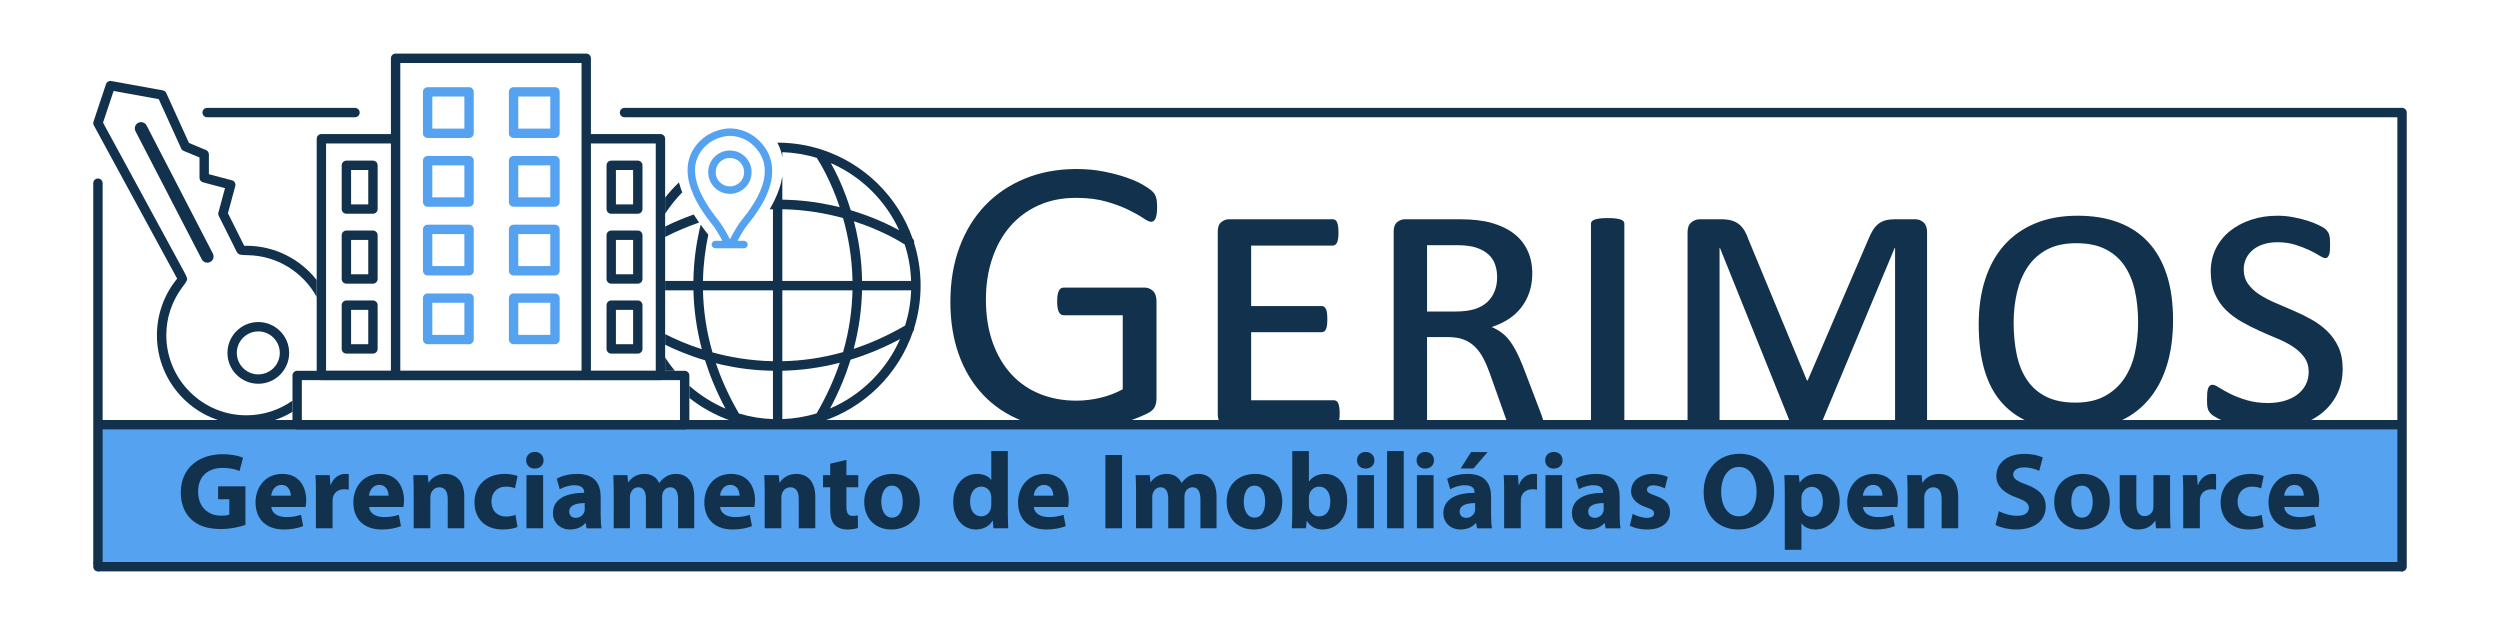 <?xml version="1.0" encoding="utf-8"?>
<!-- Generator: Adobe Illustrator 16.0.0, SVG Export Plug-In . SVG Version: 6.00 Build 0)  -->
<!DOCTYPE svg PUBLIC "-//W3C//DTD SVG 1.1//EN" "http://www.w3.org/Graphics/SVG/1.1/DTD/svg11.dtd">
<svg version="1.1" id="Layer_1" xmlns="http://www.w3.org/2000/svg" xmlns:xlink="http://www.w3.org/1999/xlink" x="0px" y="0px"
	 width="800px" height="200px" viewBox="-131.658 156 800 200" enable-background="new -131.658 156 800 200" xml:space="preserve">
<g id="Layer_1_1_">
</g>
<g id="Layer_2">
	<g>
		<g>
			<g>
				<path fill="#11314C" d="M238.618,222.267c0,0.797-0.042,1.498-0.126,2.104c-0.084,0.608-0.21,1.11-0.376,1.509
					c-0.168,0.397-0.378,0.682-0.628,0.849c-0.252,0.168-0.524,0.251-0.817,0.251c-0.502,0-1.341-0.397-2.513-1.193
					c-1.174-0.795-2.744-1.675-4.711-2.639c-1.97-0.963-4.325-1.843-7.068-2.639c-2.743-0.795-5.999-1.193-9.77-1.193
					c-4.481,0-8.502,0.816-12.062,2.45c-3.56,1.633-6.575,3.895-9.046,6.784c-2.472,2.891-4.366,6.325-5.687,10.303
					c-1.318,3.979-1.979,8.293-1.979,12.941c0,5.193,0.723,9.801,2.167,13.82s3.444,7.413,6,10.178
					c2.554,2.764,5.601,4.858,9.141,6.281c3.539,1.426,7.423,2.137,11.653,2.137c2.513,0,5.057-0.304,7.633-0.912
					c2.576-0.605,4.973-1.517,7.193-2.732v-23.684h-18.847c-0.713,0-1.246-0.354-1.602-1.067c-0.356-0.711-0.534-1.821-0.534-3.329
					c0-0.795,0.042-1.477,0.126-2.042c0.083-0.564,0.221-1.024,0.408-1.382c0.188-0.354,0.408-0.617,0.66-0.785
					c0.251-0.167,0.564-0.252,0.941-0.252h25.82c0.46,0,0.92,0.085,1.382,0.252c0.46,0.168,0.879,0.419,1.256,0.754
					c0.378,0.336,0.669,0.796,0.881,1.382c0.209,0.588,0.313,1.258,0.313,2.012v30.97c0,1.091-0.188,2.033-0.564,2.828
					c-0.378,0.795-1.174,1.498-2.388,2.104c-1.215,0.607-2.786,1.268-4.712,1.979c-1.927,0.713-3.917,1.32-5.968,1.822
					c-2.053,0.502-4.125,0.879-6.219,1.131c-2.096,0.252-4.168,0.377-6.221,0.377c-6.281,0-11.895-0.974-16.836-2.922
					c-4.941-1.947-9.12-4.721-12.532-8.322c-3.414-3.603-6.021-7.916-7.821-12.941c-1.801-5.025-2.701-10.639-2.701-16.836
					c0-6.449,0.974-12.292,2.921-17.526c1.947-5.235,4.69-9.695,8.229-13.383c3.539-3.685,7.79-6.543,12.753-8.574
					c4.963-2.03,10.459-3.046,16.49-3.046c3.1,0,6.01,0.271,8.732,0.815c2.722,0.545,5.141,1.185,7.256,1.916
					c2.115,0.733,3.896,1.529,5.34,2.387c1.445,0.859,2.439,1.563,2.984,2.104c0.543,0.545,0.92,1.174,1.13,1.885
					C238.513,219.901,238.618,220.927,238.618,222.267z"/>
				<path fill="#11314C" d="M297.041,288.229c0,0.754-0.043,1.404-0.125,1.949c-0.084,0.543-0.199,0.994-0.347,1.351
					s-0.336,0.606-0.565,0.754c-0.23,0.147-0.471,0.22-0.723,0.22h-33.734c-0.838,0-1.633-0.304-2.387-0.91
					s-1.132-1.603-1.132-2.984v-58.55c0-1.382,0.378-2.376,1.132-2.983c0.754-0.606,1.549-0.911,2.387-0.911h33.295
					c0.293,0,0.555,0.073,0.785,0.221c0.229,0.146,0.418,0.388,0.565,0.723c0.146,0.336,0.263,0.785,0.347,1.351
					c0.082,0.565,0.125,1.226,0.125,1.979s-0.043,1.394-0.125,1.916c-0.084,0.524-0.199,0.942-0.347,1.257s-0.336,0.556-0.565,0.723
					c-0.23,0.168-0.492,0.251-0.785,0.251H268.71v19.35h22.552c0.293,0,0.555,0.074,0.785,0.221c0.229,0.147,0.43,0.388,0.598,0.722
					c0.166,0.337,0.281,0.775,0.344,1.319c0.064,0.545,0.097,1.216,0.097,2.011c0,0.713-0.031,1.33-0.097,1.854
					c-0.063,0.523-0.178,0.953-0.344,1.287c-0.168,0.336-0.367,0.576-0.598,0.723c-0.23,0.148-0.492,0.221-0.785,0.221H268.71
					v21.801h26.572c0.252,0,0.491,0.072,0.723,0.219c0.229,0.147,0.418,0.389,0.565,0.724c0.146,0.335,0.263,0.765,0.347,1.286
					C296.998,286.838,297.041,287.475,297.041,288.229z"/>
				<path fill="#11314C" d="M362.25,291.307c0,0.295-0.084,0.535-0.251,0.724c-0.168,0.188-0.472,0.347-0.911,0.472
					s-1.047,0.221-1.821,0.282c-0.774,0.063-1.749,0.095-2.922,0.095c-1.13,0-2.041-0.031-2.731-0.095
					c-0.691-0.063-1.257-0.188-1.696-0.377s-0.765-0.429-0.974-0.724c-0.211-0.291-0.378-0.668-0.504-1.129l-5.401-15.203
					c-0.628-1.76-1.319-3.352-2.073-4.774s-1.633-2.628-2.639-3.612c-1.005-0.982-2.188-1.748-3.549-2.293
					c-1.361-0.543-3.133-0.816-5.31-0.816h-6.471v27.201c0,0.295-0.084,0.557-0.251,0.785c-0.168,0.231-0.462,0.42-0.88,0.565
					c-0.419,0.146-0.964,0.263-1.634,0.347c-0.671,0.084-1.528,0.125-2.575,0.125c-1.005,0-1.854-0.041-2.544-0.125
					c-0.691-0.084-1.247-0.199-1.665-0.347c-0.419-0.146-0.713-0.334-0.88-0.565c-0.168-0.229-0.251-0.49-0.251-0.785v-60.999
					c0-1.382,0.377-2.376,1.131-2.983c0.754-0.606,1.549-0.911,2.387-0.911h17.716c4.021,0,7.423,0.398,10.209,1.193
					c2.785,0.796,5.13,1.927,7.036,3.393c1.905,1.468,3.36,3.277,4.366,5.435c1.005,2.158,1.508,4.598,1.508,7.319
					c0,2.178-0.305,4.168-0.911,5.968c-0.606,1.802-1.467,3.424-2.576,4.869c-1.108,1.443-2.461,2.69-4.052,3.736
					c-1.592,1.048-3.414,1.906-5.466,2.576c1.131,0.461,2.168,1.035,3.11,1.729c0.941,0.689,1.8,1.538,2.574,2.543
					c0.774,1.006,1.509,2.18,2.199,3.52c0.69,1.341,1.371,2.849,2.041,4.521l5.592,14.639c0.418,1.09,0.7,1.896,0.849,2.418
					C362.177,290.543,362.25,290.973,362.25,291.307z M347.425,244.694c0-1.466-0.22-2.827-0.66-4.083
					c-0.438-1.257-1.162-2.335-2.167-3.234c-1.005-0.9-2.293-1.612-3.863-2.138c-1.57-0.521-3.696-0.785-6.377-0.785h-9.359v21.234
					h8.921c2.596,0,4.712-0.262,6.345-0.785c1.634-0.522,2.975-1.276,4.021-2.262c1.047-0.983,1.832-2.146,2.355-3.487
					C347.162,247.814,347.425,246.327,347.425,244.694z"/>
				<path fill="#11314C" d="M388.133,291.057c0,0.293-0.084,0.556-0.251,0.785c-0.168,0.23-0.462,0.418-0.88,0.564
					c-0.419,0.146-0.964,0.262-1.633,0.346c-0.671,0.084-1.529,0.127-2.576,0.127c-1.005,0-1.854-0.043-2.544-0.127
					c-0.691-0.084-1.247-0.199-1.665-0.346c-0.419-0.146-0.713-0.334-0.88-0.564c-0.168-0.229-0.251-0.492-0.251-0.785v-63.513
					c0-0.251,0.095-0.491,0.283-0.724c0.188-0.229,0.49-0.418,0.909-0.564c0.418-0.146,0.964-0.262,1.635-0.346
					c0.669-0.084,1.508-0.126,2.513-0.126c1.047,0,1.905,0.042,2.576,0.126c0.669,0.084,1.214,0.199,1.633,0.346
					c0.418,0.146,0.712,0.336,0.88,0.564c0.167,0.231,0.251,0.473,0.251,0.724V291.057z"/>
				<path fill="#11314C" d="M485.004,291.057c0,0.293-0.073,0.556-0.22,0.785c-0.147,0.23-0.419,0.418-0.816,0.564
					c-0.399,0.146-0.933,0.262-1.603,0.346c-0.671,0.084-1.487,0.127-2.45,0.127c-1.047,0-1.906-0.043-2.575-0.127
					c-0.671-0.084-1.193-0.199-1.57-0.346s-0.64-0.334-0.786-0.564c-0.146-0.229-0.22-0.492-0.22-0.785v-55.723h-0.125
					l-23.433,56.036c-0.168,0.502-0.619,0.88-1.352,1.132c-0.732,0.25-1.938,0.377-3.611,0.377c-0.88,0-1.613-0.031-2.199-0.096
					c-0.587-0.063-1.067-0.156-1.444-0.281c-0.377-0.127-0.66-0.283-0.849-0.473c-0.189-0.189-0.346-0.408-0.471-0.659
					l-22.555-56.036h-0.125v55.723c0,0.293-0.073,0.556-0.22,0.785c-0.146,0.23-0.409,0.418-0.786,0.564s-0.899,0.262-1.57,0.346
					c-0.67,0.084-1.528,0.127-2.574,0.127c-1.048,0-1.896-0.043-2.545-0.127c-0.649-0.084-1.162-0.199-1.539-0.346
					s-0.64-0.334-0.785-0.564c-0.147-0.229-0.22-0.492-0.22-0.785v-60.748c0-1.424,0.396-2.471,1.192-3.142
					c0.795-0.67,1.696-1.006,2.701-1.006h6.785c1.298,0,2.408,0.126,3.33,0.377c0.92,0.252,1.728,0.649,2.418,1.193
					c0.69,0.545,1.288,1.236,1.791,2.073c0.502,0.838,0.941,1.822,1.318,2.952l18.657,44.979h0.252l19.224-44.729
					c0.503-1.257,1.016-2.324,1.54-3.204c0.521-0.88,1.13-1.591,1.82-2.136c0.691-0.544,1.466-0.933,2.324-1.162
					c0.858-0.23,1.874-0.347,3.047-0.347h6.408c1.046,0,1.947,0.336,2.701,1.006c0.754,0.671,1.131,1.718,1.131,3.142v60.75H485.004
					z"/>
				<path fill="#11314C" d="M563.72,258.451c0,5.445-0.682,10.334-2.042,14.669c-1.361,4.335-3.372,8.021-6.031,11.058
					c-2.66,3.037-5.958,5.371-9.894,7.004c-3.938,1.633-8.461,2.451-13.57,2.451c-5.108,0-9.58-0.713-13.412-2.138
					c-3.832-1.423-7.036-3.549-9.61-6.376c-2.576-2.826-4.492-6.354-5.749-10.585c-1.257-4.229-1.885-9.149-1.885-14.765
					c0-5.276,0.69-10.061,2.072-14.353c1.383-4.293,3.413-7.947,6.094-10.964c2.681-3.015,5.989-5.34,9.927-6.973
					c3.937-1.634,8.46-2.45,13.569-2.45c4.899,0,9.244,0.713,13.035,2.137c3.79,1.425,6.983,3.539,9.58,6.345
					c2.597,2.807,4.564,6.282,5.905,10.429C563.049,248.087,563.72,252.924,563.72,258.451z M552.537,259.143
					c0-3.686-0.347-7.066-1.036-10.146c-0.691-3.078-1.813-5.749-3.361-8.01c-1.55-2.262-3.581-4.021-6.094-5.276
					c-2.513-1.257-5.612-1.886-9.298-1.886c-3.687,0-6.795,0.671-9.329,2.012s-4.586,3.172-6.156,5.495
					c-1.57,2.325-2.723,5.026-3.455,8.104s-1.1,6.313-1.1,9.706c0,3.812,0.335,7.287,1.006,10.429
					c0.669,3.142,1.79,5.853,3.36,8.135c1.569,2.283,3.611,4.042,6.125,5.276c2.513,1.236,5.611,1.855,9.298,1.855
					c3.685,0,6.806-0.691,9.359-2.074c2.556-1.383,4.627-3.244,6.221-5.592c1.591-2.345,2.731-5.076,3.424-8.197
					C552.191,265.855,552.537,262.577,552.537,259.143z"/>
				<path fill="#11314C" d="M617.998,273.969c0,3.101-0.619,5.863-1.854,8.293s-2.921,4.471-5.058,6.125
					c-2.136,1.654-4.69,2.942-7.664,3.863c-2.974,0.92-6.198,1.383-9.674,1.383c-2.138,0-4.199-0.188-6.188-0.566
					c-1.989-0.377-3.78-0.848-5.371-1.413c-1.592-0.565-2.942-1.142-4.052-1.728s-1.833-1.047-2.168-1.383
					c-0.335-0.334-0.576-0.617-0.722-0.848c-0.147-0.23-0.273-0.514-0.377-0.85c-0.105-0.334-0.18-0.723-0.222-1.162
					c-0.042-0.438-0.063-0.994-0.063-1.664c0-0.838,0.021-1.561,0.063-2.168c0.042-0.605,0.137-1.119,0.283-1.539
					c0.146-0.418,0.335-0.723,0.565-0.91c0.229-0.188,0.513-0.282,0.848-0.282c0.461,0,1.162,0.304,2.104,0.91
					c0.941,0.608,2.146,1.278,3.611,2.011c1.467,0.732,3.214,1.403,5.246,2.01c2.03,0.608,4.303,0.912,6.816,0.912
					c1.884,0,3.622-0.23,5.214-0.691c1.591-0.461,2.962-1.119,4.114-1.979c1.15-0.857,2.052-1.904,2.701-3.141
					c0.648-1.234,0.975-2.648,0.975-4.24c0-1.717-0.451-3.214-1.352-4.492c-0.9-1.277-2.084-2.408-3.55-3.393
					c-1.467-0.982-3.141-1.863-5.024-2.639c-1.886-0.774-3.802-1.603-5.748-2.481c-1.948-0.879-3.864-1.853-5.749-2.921
					c-1.886-1.068-3.57-2.324-5.058-3.77c-1.486-1.444-2.67-3.183-3.55-5.214c-0.879-2.031-1.319-4.407-1.319-7.132
					c0-2.68,0.545-5.118,1.635-7.317c1.089-2.198,2.596-4.072,4.522-5.622s4.188-2.754,6.784-3.612
					c2.596-0.857,5.403-1.288,8.418-1.288c1.76,0,3.497,0.168,5.215,0.503c1.717,0.335,3.276,0.732,4.681,1.193
					c1.403,0.461,2.616,0.953,3.644,1.477c1.027,0.524,1.686,0.941,1.979,1.257c0.292,0.313,0.512,0.587,0.658,0.815
					c0.146,0.231,0.272,0.524,0.377,0.88c0.104,0.356,0.179,0.785,0.221,1.288c0.042,0.502,0.063,1.09,0.063,1.759
					c0,0.797-0.021,1.468-0.063,2.012s-0.137,0.995-0.282,1.351c-0.147,0.356-0.314,0.618-0.503,0.785
					c-0.188,0.168-0.43,0.251-0.724,0.251c-0.377,0-0.994-0.271-1.853-0.816c-0.859-0.544-1.927-1.119-3.204-1.728
					c-1.278-0.606-2.775-1.183-4.492-1.729c-1.718-0.544-3.644-0.816-5.778-0.816c-1.635,0-3.12,0.221-4.46,0.66
					c-1.342,0.438-2.473,1.047-3.394,1.82c-0.922,0.775-1.634,1.696-2.136,2.766c-0.503,1.067-0.754,2.209-0.754,3.424
					c0,1.801,0.46,3.351,1.382,4.648c0.921,1.299,2.125,2.43,3.612,3.393c1.485,0.964,3.172,1.854,5.057,2.67
					c1.885,0.816,3.811,1.646,5.78,2.481c1.968,0.838,3.895,1.779,5.778,2.826c1.885,1.047,3.57,2.283,5.059,3.706
					c1.484,1.425,2.689,3.121,3.611,5.089C617.536,268.965,617.998,271.289,617.998,273.969z"/>
			</g>
			<rect x="-101.314" y="291.9" fill="#55A2F0" width="738.313" height="45.449"/>
			<g>
				<path fill="#55A2F0" d="M18.436,200.15H5.186c-0.829,0-1.5-0.672-1.5-1.5V185.4c0-0.829,0.671-1.5,1.5-1.5h13.25
					c0.829,0,1.5,0.671,1.5,1.5v13.25C19.936,199.479,19.264,200.15,18.436,200.15z M6.686,197.15h10.25V186.9H6.686V197.15z"/>
			</g>
			<g>
				<path fill="#55A2F0" d="M45.936,200.15h-13.25c-0.828,0-1.5-0.672-1.5-1.5V185.4c0-0.829,0.672-1.5,1.5-1.5h13.25
					c0.829,0,1.5,0.671,1.5,1.5v13.25C47.436,199.479,46.764,200.15,45.936,200.15z M34.186,197.15h10.25V186.9h-10.25V197.15z"/>
			</g>
			<g>
				<path fill="#55A2F0" d="M18.436,222.15H5.186c-0.829,0-1.5-0.672-1.5-1.5V207.4c0-0.829,0.671-1.5,1.5-1.5h13.25
					c0.829,0,1.5,0.671,1.5,1.5v13.25C19.936,221.479,19.264,222.15,18.436,222.15z M6.686,219.15h10.25V208.9H6.686V219.15z"/>
			</g>
			<g>
				<path fill="#55A2F0" d="M45.936,222.15h-13.25c-0.828,0-1.5-0.672-1.5-1.5V207.4c0-0.829,0.672-1.5,1.5-1.5h13.25
					c0.829,0,1.5,0.671,1.5,1.5v13.25C47.436,221.479,46.764,222.15,45.936,222.15z M34.186,219.15h10.25V208.9h-10.25V219.15z"/>
			</g>
			<g>
				<path fill="#55A2F0" d="M18.436,244.15H5.186c-0.829,0-1.5-0.672-1.5-1.5V229.4c0-0.829,0.671-1.5,1.5-1.5h13.25
					c0.829,0,1.5,0.671,1.5,1.5v13.25C19.936,243.479,19.264,244.15,18.436,244.15z M6.686,241.15h10.25V230.9H6.686V241.15z"/>
			</g>
			<g>
				<path fill="#55A2F0" d="M45.936,244.15h-13.25c-0.828,0-1.5-0.672-1.5-1.5V229.4c0-0.829,0.672-1.5,1.5-1.5h13.25
					c0.829,0,1.5,0.671,1.5,1.5v13.25C47.436,243.479,46.764,244.15,45.936,244.15z M34.186,241.15h10.25V230.9h-10.25V241.15z"/>
			</g>
			<g>
				<path fill="#55A2F0" d="M18.436,266.15H5.186c-0.829,0-1.5-0.672-1.5-1.5V251.4c0-0.829,0.671-1.5,1.5-1.5h13.25
					c0.829,0,1.5,0.671,1.5,1.5v13.25C19.936,265.479,19.264,266.15,18.436,266.15z M6.686,263.15h10.25V252.9H6.686V263.15z"/>
			</g>
			<g>
				<path fill="#55A2F0" d="M45.936,266.15h-13.25c-0.828,0-1.5-0.672-1.5-1.5V251.4c0-0.829,0.672-1.5,1.5-1.5h13.25
					c0.829,0,1.5,0.671,1.5,1.5v13.25C47.436,265.479,46.764,266.15,45.936,266.15z M34.186,263.15h10.25V252.9h-10.25V263.15z"/>
			</g>
			<g>
				<path fill="#55A2F0" d="M107.592,227.886c1.657-2.078,5.106-6.401,6.82-11.377c2.271-6.596,0.808-12.286-4.232-16.461
					c-1.728-1.432-4.803-2.958-8.25-2.958c-3.193,0-6.554,1.519-8.324,2.93c-5.049,4.025-6.483,9.688-4.152,16.379
					c1.747,5.014,5.188,9.403,6.844,11.512c0.302,0.387,0.588,0.749,0.692,0.903c1.104,1.631,2.052,3.373,2.51,4.247h-2.236
					c-0.658,0-1.191,0.533-1.191,1.191s0.533,1.191,1.191,1.191h9.139c0.658,0,1.192-0.533,1.192-1.191s-0.534-1.191-1.192-1.191
					h-2.04c0.457-0.875,1.405-2.616,2.511-4.247C106.974,228.658,107.288,228.267,107.592,227.886z M101.929,232.576
					c0,0-1.305-2.645-2.967-5.101c-1.478-2.181-14.96-16.752-3.872-25.593c1.426-1.137,4.273-2.41,6.839-2.41
					c2.782,0,5.326,1.248,6.73,2.41c11.196,9.272-2.286,23.412-3.764,25.593C103.233,229.933,101.929,232.576,101.929,232.576z"/>
				<path fill="#55A2F0" d="M101.909,206.538c2.513,0,4.557,2.046,4.557,4.559c0,2.512-2.044,4.557-4.557,4.557
					c-2.514,0-4.558-2.045-4.558-4.557C97.352,208.584,99.396,206.538,101.909,206.538 M101.909,204.155
					c-3.833,0-6.941,3.107-6.941,6.941c0,3.833,3.107,6.94,6.941,6.94s6.94-3.107,6.94-6.94
					C108.85,207.263,105.742,204.155,101.909,204.155L101.909,204.155z"/>
			</g>
			<g>
				<g>
					<g>
						<path fill="#11314C" d="M-65.313,240.067c-0.724,0-1.422-0.395-1.778-1.082l-21.21-40.989
							c-0.507-0.979-0.124-2.188,0.857-2.694c0.98-0.506,2.188-0.123,2.695,0.856l21.21,40.989c0.507,0.981,0.124,2.188-0.857,2.695
							C-64.689,239.994-65.003,240.067-65.313,240.067z"/>
					</g>
					<g>
						<path fill="#11314C" d="M-49.002,278.803c-5.445,0-9.875-4.43-9.875-9.875s4.43-9.875,9.875-9.875
							c5.445,0,9.875,4.43,9.875,9.875S-43.557,278.803-49.002,278.803z M-49.002,262.053c-3.791,0-6.875,3.084-6.875,6.875
							s3.084,6.875,6.875,6.875c3.791,0,6.875-3.084,6.875-6.875S-45.211,262.053-49.002,262.053z"/>
					</g>
					<g>
						<g>
							<path fill="#11314C" d="M72.436,224.4h-8.5c-0.829,0-1.5-0.672-1.5-1.5v-14c0-0.829,0.671-1.5,1.5-1.5h8.5
								c0.829,0,1.5,0.671,1.5,1.5v14C73.936,223.729,73.264,224.4,72.436,224.4z M65.436,221.4h5.5v-11h-5.5V221.4z"/>
						</g>
						<g>
							<path fill="#11314C" d="M72.436,246.775h-8.5c-0.829,0-1.5-0.672-1.5-1.5v-14c0-0.829,0.671-1.5,1.5-1.5h8.5
								c0.829,0,1.5,0.671,1.5,1.5v14C73.936,246.104,73.264,246.775,72.436,246.775z M65.436,243.775h5.5v-11h-5.5V243.775z"/>
						</g>
						<g>
							<path fill="#11314C" d="M72.436,269.15h-8.5c-0.829,0-1.5-0.672-1.5-1.5v-14c0-0.829,0.671-1.5,1.5-1.5h8.5
								c0.829,0,1.5,0.671,1.5,1.5v14C73.936,268.479,73.264,269.15,72.436,269.15z M65.436,266.15h5.5v-11h-5.5V266.15z"/>
						</g>
						<g>
							<path fill="#11314C" d="M-12.314,224.4h-8.5c-0.829,0-1.5-0.672-1.5-1.5v-14c0-0.829,0.671-1.5,1.5-1.5h8.5
								c0.829,0,1.5,0.671,1.5,1.5v14C-10.814,223.729-11.486,224.4-12.314,224.4z M-19.314,221.4h5.5v-11h-5.5V221.4z"/>
						</g>
						<g>
							<path fill="#11314C" d="M-12.314,246.775h-8.5c-0.829,0-1.5-0.672-1.5-1.5v-14c0-0.829,0.671-1.5,1.5-1.5h8.5
								c0.829,0,1.5,0.671,1.5,1.5v14C-10.814,246.104-11.486,246.775-12.314,246.775z M-19.314,243.775h5.5v-11h-5.5V243.775z"/>
						</g>
						<g>
							<path fill="#11314C" d="M-12.314,269.15h-8.5c-0.829,0-1.5-0.672-1.5-1.5v-14c0-0.829,0.671-1.5,1.5-1.5h8.5
								c0.829,0,1.5,0.671,1.5,1.5v14C-10.814,268.479-11.486,269.15-12.314,269.15z M-19.314,266.15h5.5v-11h-5.5V266.15z"/>
						</g>
					</g>
					<g>
						<g>
							<path fill="#11314C" d="M87.436,293.4h-124c-0.829,0-1.5-0.672-1.5-1.5v-15.75c0-0.829,0.671-1.5,1.5-1.5h124
								c0.829,0,1.5,0.671,1.5,1.5v15.75C88.936,292.729,88.264,293.4,87.436,293.4z M-35.064,290.4h121v-12.75h-121V290.4z"/>
						</g>
						<path fill="#11314C" d="M79.686,198.9h-22.25v-24.25c0-0.829-0.671-1.5-1.5-1.5h-61c-0.829,0-1.5,0.671-1.5,1.5v24.25h-22.25
							c-0.829,0-1.5,0.671-1.5,1.5v75.75c0,0.828,0.671,1.5,1.5,1.5h23.75h61h23.75c0.829,0,1.5-0.672,1.5-1.5V200.4
							C81.186,199.571,80.514,198.9,79.686,198.9z M-27.314,201.9h20.75v72.75h-20.75V201.9z M-3.564,200.4v-24.25h58v24.25v74.25
							h-58V200.4z M78.186,274.65h-20.75V201.9h20.75V274.65z"/>
						<path fill="#11314C" d="M-38.064,284.209c-4.175,2.949-9.262,4.689-14.751,4.689c-14.13,0-25.625-11.494-25.625-25.625
							c0-5.73,1.892-11.028,5.083-15.302c1.191-1.595,1.602-2.18,1.594-2.685c-0.01-0.588-1.057-2.461-1.057-2.461l-25.865-47.571
							l3.383-10.147l14.448,2.627l7.175,15.785c0.157,0.346,0.439,0.618,0.789,0.765l5.077,2.115v6.5
							c0,0.681,0.458,1.275,1.116,1.45l7.042,1.864l-2.107,7.794c-0.096,0.354-0.058,0.732,0.106,1.063l4.927,9.854
							c0,0,0.621,1.399,0.91,1.818c0.445,0.646,0.832,0.906,3.004,0.906c0.158,0,0.315,0.009,0.473,0.012
							c9.498,0.174,17.748,5.538,22.028,13.37v-5.419c-5.246-6.668-13.379-10.963-22.501-10.963c-0.23,0-0.458,0.012-0.688,0.019
							l-5.214-10.429l2.351-8.697c0.104-0.387,0.05-0.798-0.149-1.144c-0.199-0.346-0.529-0.598-0.915-0.699l-7.384-1.955v-6.345
							c0-0.604-0.364-1.152-0.923-1.385l-5.456-2.273l-7.256-15.963c-0.204-0.447-0.614-0.767-1.097-0.854l-16.5-3
							c-0.735-0.137-1.456,0.293-1.691,1.001l-4,12c-0.132,0.395-0.094,0.825,0.105,1.189l26.667,49.05
							c-4.044,4.938-6.476,11.244-6.476,18.108c0,15.783,12.841,28.625,28.625,28.625c5.393,0,10.44-1.5,14.751-4.104
							L-38.064,284.209L-38.064,284.209z"/>
						<g>
							<path fill="#11314C" d="M160.858,233.763c0.113-0.524-0.066-1.081-0.489-1.446c-4.71-13.445-15.525-24.039-29.11-28.441
								c-0.081-0.035-0.164-0.063-0.25-0.085c-4.363-1.387-9.006-2.14-13.823-2.14c-0.026,0-0.053,0.002-0.08,0.002
								c0.761,1.458,1.292,2.999,1.58,4.618v-1.582c3.82,0.133,7.518,0.761,11.021,1.836c0.994,1.523,4.471,7.184,7.338,15.781
								c-0.725-0.183-1.449-0.362-2.201-0.529c-4.625-1.025-10.078-1.797-16.158-1.884v-7.463c-0.215,1.346-0.555,2.726-1.043,4.142
								c-0.787,2.284-1.866,4.458-3.019,6.427c0.354-0.013,0.711-0.03,1.062-0.037V245.9H93.29
								c0.101-5.351,0.759-10.305,1.709-14.784c-0.051-0.064-0.103-0.13-0.154-0.196c-0.605-0.771-1.405-1.793-2.284-3
								c-0.151,0.618-0.308,1.23-0.449,1.869c-1.024,4.612-1.793,10.051-1.884,16.111h-9.042v3h9.052
								c0.132,5.819,0.92,12.156,2.697,18.854c-4.89-1.574-8.868-3.365-11.749-4.844v3.406c3.258,1.605,7.566,3.436,12.775,4.98
								c1.563,4.992,3.698,10.164,6.531,15.457c-4.25-1.811-8.144-4.295-11.557-7.311v3.906c7.782,6.134,17.595,9.799,28.25,9.799
								c4.813,0,9.452-0.752,13.813-2.137c0.045-0.01,0.086-0.028,0.13-0.043c13.773-4.418,24.716-15.199,29.369-28.867
								c0.284-0.313,0.423-0.727,0.385-1.143c1.333-4.285,2.052-8.841,2.052-13.561
								C162.936,242.652,162.208,238.071,160.858,233.763z M115.686,290.112c-3.772-0.132-7.424-0.748-10.89-1.8
								c-3.196-5.484-5.608-10.861-7.374-16.074c0.724,0.182,1.45,0.361,2.203,0.529c4.599,1.021,10.021,1.783,16.061,1.877V290.112
								z M115.686,271.588c-7.241-0.142-13.772-1.291-19.353-2.822c-2.023-6.998-2.914-13.665-3.04-19.865h22.393V271.588z
								 M134.221,208.2c9.662,4.217,17.469,11.9,21.852,21.475c-3.373-1.854-8.67-4.373-15.488-6.404
								C138.518,216.578,136.019,211.424,134.221,208.2z M118.686,222.953c7.271,0.134,13.831,1.283,19.431,2.819
								c1.635,5.747,2.883,12.55,3.025,20.127h-22.456V222.953z M118.686,248.9h22.453c-0.126,6.176-1.009,12.814-3.016,19.783
								c-6.842,1.932-13.364,2.783-19.438,2.902L118.686,248.9L118.686,248.9z M129.647,288.291
								c-3.486,1.064-7.163,1.688-10.962,1.82v-15.475c5.682-0.125,11.852-0.865,18.374-2.551
								C135.291,277.34,132.869,282.76,129.647,288.291z M133.96,286.717c2.859-5.348,5.006-10.572,6.573-15.615
								c5.104-1.557,10.396-3.709,15.817-6.592C151.988,274.456,143.951,282.438,133.96,286.717z M157.983,260.178
								c-5.618,3.26-11.124,5.692-16.454,7.457c1.756-6.654,2.535-12.949,2.666-18.734h15.702
								C159.762,252.813,159.107,256.598,157.983,260.178z M144.204,245.9c-0.091-6.062-0.859-11.499-1.884-16.111
								c-0.227-1.02-0.469-2.01-0.721-2.978c8.569,2.768,14.356,6.203,16.249,7.412c1.202,3.698,1.908,7.616,2.049,11.677H144.204z"
								/>
							<path fill="#11314C" d="M81.186,228.474v3.348c3.688-1.867,7.317-3.382,10.872-4.604c-0.563-0.794-1.147-1.657-1.733-2.58
								C87.331,225.701,84.282,226.969,81.186,228.474z"/>
							<path fill="#11314C" d="M85.611,214.366c-1.584,1.518-3.07,3.134-4.426,4.86v5.175c1.583-2.47,3.426-4.752,5.465-6.842
								c-0.146-0.373-0.286-0.748-0.419-1.127C85.988,215.733,85.79,215.047,85.611,214.366z"/>
							<path fill="#11314C" d="M81.186,274.65h3.104c-1.119-1.35-2.155-2.77-3.104-4.252V274.65z"/>
						</g>
					</g>
				</g>
			</g>
			<g>
				<path fill="#11314C" d="M635.498,293.4H-99.814c-0.829,0-1.5-0.672-1.5-1.5c0-0.829,0.671-1.5,1.5-1.5h735.313
					c0.828,0,1.5,0.671,1.5,1.5C636.998,292.729,636.326,293.4,635.498,293.4z"/>
			</g>
			<g>
				<path fill="#11314C" d="M636.998,338.85h-737.313c0-1.166-1.5-1.918-1.5-3h737.313c0.828,0,1.5,0.672,1.5,1.5
					C636.998,338.18,637.826,338.85,636.998,338.85z"/>
			</g>
			<g>
				<path fill="#11314C" d="M635.498,193.525H68.186c-0.829,0-1.5-0.672-1.5-1.5c0-0.829,0.671-1.5,1.5-1.5h568.813
					c0.828,0,0,0.671,0,1.5C636.998,192.854,636.326,193.525,635.498,193.525z"/>
			</g>
			<g>
				<path fill="#11314C" d="M-18.064,193.525h-47.313c-0.829,0-1.5-0.672-1.5-1.5c0-0.829,0.671-1.5,1.5-1.5h47.313
					c0.829,0,1.5,0.671,1.5,1.5C-16.564,192.854-17.236,193.525-18.064,193.525z"/>
			</g>
			<g>
				<g>
					<path fill="#11314C" d="M638.498,192.025V337.35c0,0.828-0.672,1.5-1.5,1.5c-0.829,0-1.5-0.672-1.5-1.5V192.025
						c0-0.828,0.671-1.5,1.5-1.5C637.826,190.525,638.498,191.197,638.498,192.025z"/>
				</g>
			</g>
			<g>
				<path fill="#11314C" d="M-73.799,313.604c0-7.797,5.708-12.252,13.4-12.252c3.028,0,5.36,0.593,6.509,1.113l-1.114,4.281
					c-1.288-0.557-2.889-1.009-5.43-1.009c-4.455,0-7.831,2.472-7.831,7.587c0,4.838,3.098,7.691,7.413,7.691
					c1.184,0,2.158-0.139,2.576-0.348v-4.908h-3.585v-4.142h8.736v12.354c-1.636,0.592-4.733,1.324-7.831,1.324
					c-4.281,0-7.379-1.08-9.537-3.134C-72.65,320.112-73.833,317.049-73.799,313.604z"/>
				<path fill="#11314C" d="M-41.289,307.652c5.499,0,7.622,4.281,7.622,8.492c0,0.939-0.139,1.705-0.208,2.088h-10.964
					c0.174,2.193,2.332,3.236,4.803,3.236c1.81,0,3.237-0.242,4.699-0.729l0.696,3.618c-1.74,0.697-3.898,1.08-6.16,1.08
					c-5.778,0-9.084-3.377-9.084-8.701C-49.886,312.42-47.206,307.652-41.289,307.652z M-38.609,314.613
					c0-1.253-0.591-3.445-2.993-3.445c-2.228,0-3.132,2.053-3.271,3.445H-38.609z"/>
				<path fill="#11314C" d="M-30.568,313.639c0-2.506-0.035-4.143-0.139-5.604h4.56l0.208,3.134h0.139
					c0.87-2.507,2.924-3.517,4.595-3.517c0.487,0,0.73,0,1.148,0.069v4.978c-0.418-0.069-0.87-0.14-1.462-0.14
					c-1.914,0-3.271,1.043-3.62,2.681c-0.07,0.349-0.104,0.8-0.104,1.183v8.633h-5.325V313.639L-30.568,313.639z"/>
				<path fill="#11314C" d="M-9.996,307.652c5.499,0,7.622,4.281,7.622,8.492c0,0.939-0.139,1.705-0.208,2.088h-10.964
					c0.174,2.193,2.332,3.236,4.803,3.236c1.81,0,3.237-0.242,4.699-0.729l0.696,3.618c-1.74,0.697-3.898,1.08-6.16,1.08
					c-5.778,0-9.084-3.377-9.084-8.701C-18.594,312.42-15.913,307.652-9.996,307.652z M-7.317,314.613
					c0-1.253-0.591-3.445-2.993-3.445c-2.228,0-3.132,2.053-3.271,3.445H-7.317z"/>
				<path fill="#11314C" d="M0.725,313.465c0-2.123-0.07-3.898-0.139-5.431h4.629l0.244,2.367h0.104
					c0.696-1.114,2.401-2.75,5.255-2.75c3.481,0,6.09,2.297,6.09,7.31v10.094h-5.291v-9.433c0-2.192-0.801-3.688-2.68-3.688
					c-1.462,0-2.332,1.008-2.68,1.982c-0.14,0.313-0.209,0.836-0.209,1.323v9.815H0.724L0.725,313.465L0.725,313.465z"/>
				<path fill="#11314C" d="M29.893,307.652c1.428,0,2.958,0.242,4.072,0.66l-0.835,3.969c-0.626-0.313-1.565-0.557-2.958-0.557
					c-2.784,0-4.594,1.982-4.561,4.769c0,3.132,2.088,4.804,4.629,4.804c1.289,0,2.229-0.244,3.063-0.558l0.626,3.897
					c-0.975,0.418-2.715,0.801-4.732,0.801c-5.5,0-9.016-3.377-9.016-8.735C20.182,311.725,23.593,307.652,29.893,307.652z"/>
				<path fill="#11314C" d="M36.716,303.301c0-1.531,1.114-2.68,2.785-2.68c1.704,0,2.784,1.148,2.784,2.68
					c0.035,1.463-1.08,2.646-2.854,2.646C37.759,305.947,36.716,304.764,36.716,303.301z M36.82,308.034h5.324v17.021H36.82V308.034
					z"/>
				<path fill="#11314C" d="M55.268,313.707v-0.242c0-0.906-0.486-2.193-3.132-2.193c-1.739,0-3.517,0.627-4.664,1.287l-0.976-3.375
					c1.185-0.696,3.516-1.531,6.613-1.531c5.674,0,7.449,3.341,7.449,7.344v5.917c0,1.636,0.104,3.167,0.278,4.142h-4.77
					l-0.313-1.67H55.65c-1.113,1.322-2.854,2.053-4.873,2.053c-3.445,0-5.5-2.471-5.5-5.186
					C45.279,315.797,49.246,313.707,55.268,313.707z M52.623,321.713c1.287,0,2.367-0.869,2.714-1.949
					c0.104-0.244,0.104-0.592,0.104-0.869v-1.914c-2.819,0.033-4.941,0.695-4.941,2.715
					C50.499,321.053,51.404,321.713,52.623,321.713z"/>
				<path fill="#11314C" d="M64.735,313.465c0-2.123-0.069-3.898-0.139-5.431h4.524l0.209,2.297h0.104
					c0.696-1.079,2.229-2.68,5.151-2.68c2.228,0,3.933,1.112,4.664,2.89h0.069c0.627-0.871,1.393-1.566,2.192-2.055
					c0.94-0.557,1.984-0.835,3.237-0.835c3.236,0,5.743,2.297,5.743,7.379v10.024H85.34v-9.225c0-2.471-0.8-3.896-2.506-3.896
					c-1.218,0-2.088,0.799-2.438,1.81c-0.139,0.418-0.174,0.938-0.174,1.356v9.955h-5.186v-9.537c0-2.123-0.767-3.584-2.438-3.584
					c-1.356,0-2.191,1.043-2.471,1.879c-0.174,0.418-0.208,0.904-0.208,1.322v9.92h-5.187L64.735,313.465L64.735,313.465z"/>
				<path fill="#11314C" d="M102.328,307.652c5.499,0,7.622,4.281,7.622,8.492c0,0.939-0.14,1.705-0.208,2.088H98.777
					c0.175,2.193,2.332,3.236,4.804,3.236c1.81,0,3.236-0.242,4.699-0.729l0.695,3.618c-1.739,0.697-3.897,1.08-6.16,1.08
					c-5.777,0-9.084-3.377-9.084-8.701C93.73,312.42,96.411,307.652,102.328,307.652z M105.008,314.613
					c0-1.253-0.591-3.445-2.993-3.445c-2.228,0-3.132,2.053-3.271,3.445H105.008z"/>
				<path fill="#11314C" d="M113.049,313.465c0-2.123-0.07-3.898-0.139-5.431h4.629l0.244,2.367h0.104
					c0.696-1.114,2.401-2.75,5.255-2.75c3.481,0,6.091,2.297,6.091,7.31v10.094h-5.291v-9.433c0-2.192-0.801-3.688-2.68-3.688
					c-1.462,0-2.332,1.008-2.68,1.982c-0.141,0.313-0.209,0.836-0.209,1.323v9.815h-5.325L113.049,313.465L113.049,313.465z"/>
				<path fill="#11314C" d="M134.004,318.895v-6.961h-2.297v-3.898h2.297v-3.654l5.186-1.219v4.873h3.794v3.898h-3.794v6.16
					c0,2.053,0.487,2.992,2.055,2.992c0.695,0,1.218-0.068,1.601-0.174l0.035,4.037c-0.696,0.244-1.949,0.486-3.411,0.486
					c-1.74,0-3.167-0.592-4.037-1.496C134.457,322.932,134.004,321.33,134.004,318.895z"/>
				<path fill="#11314C" d="M153.982,307.652c5.116,0,8.701,3.41,8.701,8.875c0,6.369-4.873,8.91-9.119,8.91
					c-4.873,0-8.667-3.271-8.667-8.875C144.898,310.819,148.971,307.652,153.982,307.652z M153.809,321.643
					c2.297,0,3.411-2.262,3.411-5.045c0-2.402-0.835-5.188-3.411-5.188c-2.609,0-3.445,2.784-3.445,5.15
					C150.363,319.277,151.477,321.643,153.809,321.643z"/>
				<path fill="#11314C" d="M180.959,307.652c2.123,0,3.759,0.73,4.523,1.914h0.07v-9.225h5.29v19.631
					c0,1.949,0.07,3.969,0.14,5.082h-4.733l-0.208-2.471h-0.07c-1.079,1.913-3.167,2.854-5.325,2.854
					c-4.038,0-7.273-3.445-7.273-8.735C173.337,310.992,176.922,307.652,180.959,307.652z M182.351,321.227
					c1.531,0,2.75-1.045,3.063-2.541c0.104-0.383,0.139-0.766,0.139-1.219v-2.193c0-0.313-0.035-0.66-0.104-1.008
					c-0.278-1.394-1.428-2.541-3.063-2.541c-2.401,0-3.62,2.158-3.62,4.803C178.766,319.415,180.158,321.227,182.351,321.227z"/>
				<path fill="#11314C" d="M202.714,307.652c5.499,0,7.622,4.281,7.622,8.492c0,0.939-0.139,1.705-0.208,2.088h-10.964
					c0.174,2.193,2.332,3.236,4.803,3.236c1.81,0,3.237-0.242,4.699-0.729l0.696,3.618c-1.74,0.697-3.898,1.08-6.16,1.08
					c-5.778,0-9.084-3.377-9.084-8.701C194.117,312.42,196.797,307.652,202.714,307.652z M205.394,314.613
					c0-1.253-0.591-3.445-2.993-3.445c-2.228,0-3.132,2.053-3.271,3.445H205.394z"/>
				<path fill="#11314C" d="M222.067,301.596h5.325v23.459h-5.325V301.596z"/>
				<path fill="#11314C" d="M231.883,313.465c0-2.123-0.07-3.898-0.139-5.431h4.523l0.209,2.297h0.104
					c0.695-1.079,2.228-2.68,5.15-2.68c2.229,0,3.934,1.112,4.664,2.89h0.07c0.626-0.871,1.392-1.566,2.192-2.055
					c0.939-0.557,1.983-0.835,3.236-0.835c3.236,0,5.743,2.297,5.743,7.379v10.024h-5.152v-9.225c0-2.471-0.8-3.896-2.506-3.896
					c-1.218,0-2.088,0.799-2.437,1.81c-0.14,0.418-0.174,0.938-0.174,1.356v9.955h-5.187v-9.537c0-2.123-0.766-3.584-2.437-3.584
					c-1.357,0-2.192,1.043-2.472,1.879c-0.174,0.418-0.208,0.904-0.208,1.322v9.92h-5.186v-11.59H231.883z"/>
				<path fill="#11314C" d="M269.961,307.652c5.117,0,8.701,3.41,8.701,8.875c0,6.369-4.872,8.91-9.118,8.91
					c-4.873,0-8.667-3.271-8.667-8.875C260.878,310.819,264.95,307.652,269.961,307.652z M269.787,321.643
					c2.297,0,3.411-2.262,3.411-5.045c0-2.402-0.835-5.188-3.411-5.188c-2.61,0-3.445,2.784-3.445,5.15
					C266.342,319.277,267.456,321.643,269.787,321.643z"/>
				<path fill="#11314C" d="M281.866,319.973v-19.631h5.324v9.711h0.07c1.009-1.461,2.749-2.4,5.151-2.4
					c4.07,0,7.064,3.376,7.029,8.598c0,6.125-3.897,9.188-7.83,9.188c-1.949,0-3.863-0.73-5.048-2.75h-0.068l-0.243,2.367h-4.524
					C281.797,323.941,281.866,321.922,281.866,319.973z M290.394,321.26c2.264,0,3.655-1.74,3.655-4.803
					c0-2.646-1.184-4.732-3.655-4.732c-1.462,0-2.749,1.078-3.098,2.609c-0.069,0.313-0.104,0.661-0.104,1.01v2.471
					c0,0.349,0.035,0.662,0.104,0.939C287.645,320.182,288.863,321.26,290.394,321.26z"/>
				<path fill="#11314C" d="M302.577,303.301c0-1.531,1.112-2.68,2.783-2.68c1.705,0,2.784,1.148,2.784,2.68
					c0.035,1.463-1.079,2.646-2.854,2.646C303.621,305.947,302.577,304.764,302.577,303.301z M302.681,308.034h5.325v17.021h-5.325
					V308.034z"/>
				<path fill="#11314C" d="M312.218,300.342h5.325v24.713h-5.325V300.342z"/>
				<path fill="#11314C" d="M321.651,303.301c0-1.531,1.113-2.68,2.784-2.68c1.705,0,2.784,1.148,2.784,2.68
					c0.035,1.463-1.079,2.646-2.854,2.646C322.695,305.947,321.651,304.764,321.651,303.301z M321.755,308.034h5.325v17.021h-5.325
					V308.034z"/>
				<path fill="#11314C" d="M340.202,313.707v-0.242c0-0.906-0.487-2.193-3.133-2.193c-1.739,0-3.516,0.627-4.663,1.287
					l-0.976-3.375c1.185-0.696,3.517-1.531,6.613-1.531c5.673,0,7.448,3.341,7.448,7.344v5.917c0,1.636,0.104,3.167,0.277,4.142
					h-4.769l-0.313-1.67h-0.104c-1.113,1.322-2.854,2.053-4.872,2.053c-3.446,0-5.499-2.471-5.499-5.186
					C330.214,315.797,334.182,313.707,340.202,313.707z M337.558,321.713c1.287,0,2.366-0.869,2.715-1.949
					c0.104-0.244,0.104-0.592,0.104-0.869v-1.914c-2.819,0.033-4.942,0.695-4.942,2.715
					C335.435,321.053,336.339,321.713,337.558,321.713z M339.089,300.656h5.29l-4.524,5.256h-4.106L339.089,300.656z"/>
				<path fill="#11314C" d="M349.671,313.639c0-2.506-0.034-4.143-0.139-5.604h4.56l0.209,3.134h0.139
					c0.87-2.507,2.924-3.517,4.596-3.517c0.486,0,0.729,0,1.147,0.069v4.978c-0.418-0.069-0.87-0.14-1.462-0.14
					c-1.914,0-3.271,1.043-3.62,2.681c-0.068,0.349-0.104,0.8-0.104,1.183v8.633h-5.325L349.671,313.639L349.671,313.639z"/>
				<path fill="#11314C" d="M362.794,303.301c0-1.531,1.113-2.68,2.784-2.68c1.705,0,2.783,1.148,2.783,2.68
					c0.035,1.463-1.078,2.646-2.854,2.646C363.838,305.947,362.794,304.764,362.794,303.301z M362.897,308.034h5.325v17.021h-5.325
					V308.034z"/>
				<path fill="#11314C" d="M381.346,313.707v-0.242c0-0.906-0.487-2.193-3.132-2.193c-1.74,0-3.516,0.627-4.664,1.287l-0.975-3.375
					c1.184-0.696,3.516-1.531,6.612-1.531c5.673,0,7.448,3.341,7.448,7.344v5.917c0,1.636,0.104,3.167,0.278,4.142h-4.77
					l-0.313-1.67h-0.104c-1.112,1.322-2.854,2.053-4.872,2.053c-3.445,0-5.499-2.471-5.499-5.186
					C371.357,315.797,375.325,313.707,381.346,313.707z M378.701,321.713c1.287,0,2.365-0.869,2.715-1.949
					c0.104-0.244,0.104-0.592,0.104-0.869v-1.914c-2.818,0.033-4.941,0.695-4.941,2.715
					C376.578,321.053,377.482,321.713,378.701,321.713z"/>
				<path fill="#11314C" d="M390.813,320.426c0.976,0.592,2.994,1.287,4.525,1.287c1.601,0,2.297-0.521,2.297-1.428
					c0-0.87-0.557-1.287-2.471-1.947c-3.552-1.185-4.873-3.099-4.873-5.117c0-3.201,2.68-5.568,6.926-5.568
					c1.984,0,3.759,0.451,4.804,0.975l-0.939,3.654c-0.767-0.383-2.229-0.975-3.688-0.975c-1.288,0-2.02,0.557-2.02,1.393
					c0,0.801,0.662,1.219,2.75,1.949c3.237,1.113,4.595,2.748,4.629,5.255c0,3.168-2.506,5.534-7.379,5.534
					c-2.229,0-4.246-0.521-5.499-1.219L390.813,320.426z"/>
				<path fill="#11314C" d="M413.508,313.5c0-7.275,4.63-12.287,11.521-12.287c7.065,0,11.033,5.221,11.033,12.078
					c0,7.865-5.187,12.145-11.485,12.145C417.789,325.438,413.508,320.53,413.508,313.5z M430.458,313.36
					c0-3.968-1.74-7.937-5.638-7.937c-3.726,0-5.709,3.586-5.709,7.971c0,4.352,2.054,7.832,5.674,7.832
					C428.544,321.227,430.458,317.605,430.458,313.36z"/>
				<path fill="#11314C" d="M444.8,331.946h-5.325v-18.203c0-2.228-0.068-4.106-0.139-5.708h4.629l0.244,2.367h0.068
					c1.288-1.811,3.202-2.75,5.674-2.75c3.725,0,7.101,3.236,7.101,8.666c0,6.195-3.968,9.119-7.762,9.119
					c-2.055,0-3.689-0.801-4.42-1.949h-0.07V331.946z M448.002,321.4c2.298,0,3.655-1.949,3.655-4.838c0-2.715-1.22-4.77-3.585-4.77
					c-1.497,0-2.819,1.148-3.169,2.682c-0.068,0.277-0.104,0.625-0.104,0.938v2.332c0,0.417,0.035,0.8,0.104,1.112
					C445.253,320.285,446.471,321.4,448.002,321.4z"/>
				<path fill="#11314C" d="M468.05,307.652c5.5,0,7.623,4.281,7.623,8.492c0,0.939-0.14,1.705-0.209,2.088H464.5
					c0.174,2.193,2.332,3.236,4.803,3.236c1.811,0,3.237-0.242,4.699-0.729l0.695,3.618c-1.739,0.697-3.897,1.08-6.16,1.08
					c-5.777,0-9.084-3.377-9.084-8.701C459.453,312.42,462.133,307.652,468.05,307.652z M470.73,314.613
					c0-1.253-0.592-3.445-2.992-3.445c-2.229,0-3.134,2.053-3.272,3.445H470.73z"/>
				<path fill="#11314C" d="M478.771,313.465c0-2.123-0.068-3.898-0.139-5.431h4.629l0.244,2.367h0.104
					c0.696-1.114,2.402-2.75,5.257-2.75c3.479,0,6.091,2.297,6.091,7.31v10.094h-5.29v-9.433c0-2.192-0.801-3.688-2.68-3.688
					c-1.462,0-2.332,1.008-2.682,1.982c-0.139,0.313-0.209,0.836-0.209,1.323v9.815h-5.325V313.465L478.771,313.465z"/>
				<path fill="#11314C" d="M507.975,319.59c1.394,0.73,3.62,1.463,5.883,1.463c2.438,0,3.725-1.01,3.725-2.541
					c0-1.428-1.113-2.297-3.897-3.271c-3.934-1.428-6.509-3.516-6.509-6.962c0-4.002,3.376-7.03,8.875-7.03
					c2.715,0,4.629,0.521,5.986,1.148l-1.148,4.281c-0.938-0.418-2.609-1.113-4.907-1.113c-2.297,0-3.41,1.078-3.41,2.262
					c0,1.462,1.321,2.158,4.351,3.307c4.142,1.531,6.057,3.689,6.057,6.996c0,3.934-2.959,7.309-9.433,7.309
					c-2.68,0-5.325-0.729-6.647-1.461L507.975,319.59z"/>
				<path fill="#11314C" d="M534.775,307.652c5.117,0,8.701,3.41,8.701,8.875c0,6.369-4.872,8.91-9.118,8.91
					c-4.872,0-8.667-3.271-8.667-8.875C525.691,310.819,529.764,307.652,534.775,307.652z M534.602,321.643
					c2.297,0,3.411-2.262,3.411-5.045c0-2.402-0.835-5.188-3.411-5.188c-2.609,0-3.444,2.784-3.444,5.15
					C531.156,319.277,532.27,321.643,534.602,321.643z"/>
				<path fill="#11314C" d="M546.646,308.034h5.325v9.119c0,2.472,0.73,4.003,2.646,4.003c1.427,0,2.297-0.939,2.645-1.846
					c0.104-0.313,0.174-0.695,0.174-1.148v-10.128h5.325v11.591c0,2.191,0.07,4.002,0.141,5.43h-4.63l-0.243-2.401h-0.069
					c-0.767,1.185-2.332,2.784-5.36,2.784c-3.376,0-5.951-2.02-5.951-7.414v-9.989H546.646z"/>
				<path fill="#11314C" d="M566.973,313.639c0-2.506-0.034-4.143-0.139-5.604h4.56l0.209,3.134h0.14
					c0.869-2.507,2.924-3.517,4.595-3.517c0.487,0,0.729,0,1.147,0.069v4.978c-0.418-0.069-0.869-0.14-1.462-0.14
					c-1.914,0-3.271,1.043-3.62,2.681c-0.068,0.349-0.104,0.8-0.104,1.183v8.633h-5.325L566.973,313.639L566.973,313.639z"/>
				<path fill="#11314C" d="M588.658,307.652c1.427,0,2.958,0.242,4.071,0.66l-0.836,3.969c-0.626-0.313-1.564-0.557-2.958-0.557
					c-2.784,0-4.595,1.982-4.56,4.769c0,3.132,2.089,4.804,4.629,4.804c1.288,0,2.228-0.244,3.063-0.558l0.626,3.897
					c-0.975,0.418-2.715,0.801-4.732,0.801c-5.499,0-9.016-3.377-9.016-8.735C578.947,311.725,582.358,307.652,588.658,307.652z"/>
				<path fill="#11314C" d="M602.86,307.652c5.5,0,7.623,4.281,7.623,8.492c0,0.939-0.14,1.705-0.209,2.088h-10.964
					c0.174,2.193,2.332,3.236,4.803,3.236c1.812,0,3.237-0.242,4.699-0.729l0.696,3.618c-1.74,0.697-3.898,1.08-6.161,1.08
					c-5.777,0-9.084-3.377-9.084-8.701C594.264,312.42,596.943,307.652,602.86,307.652z M605.541,314.613
					c0-1.253-0.592-3.445-2.993-3.445c-2.229,0-3.133,2.053-3.272,3.445H605.541z"/>
			</g>
		</g>
		<g>
			<path fill="#11314C" d="M-98.814,214.617V337.35c0,0.828-0.672,1.5-1.5,1.5c-0.829,0-1.5-0.672-1.5-1.5V214.617
				c0-0.828,0.671-1.5,1.5-1.5C-99.486,213.117-98.814,213.789-98.814,214.617z"/>
		</g>
	</g>
</g>
</svg>
